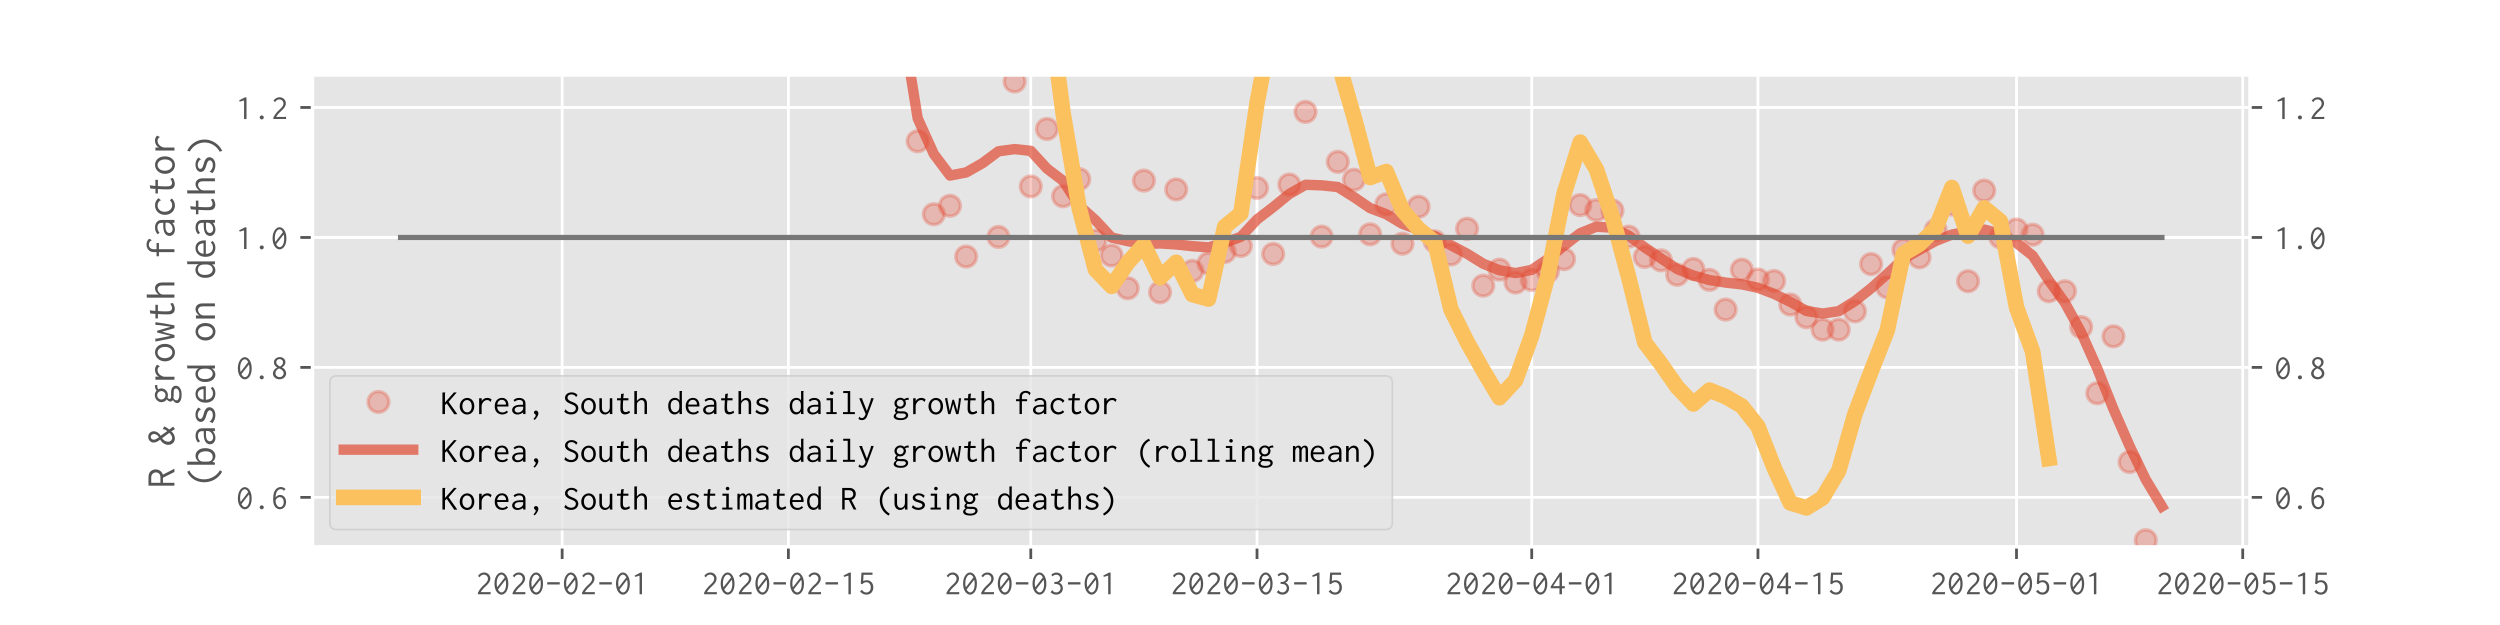 <?xml version="1.0" encoding="utf-8" standalone="no"?>
<!DOCTYPE svg PUBLIC "-//W3C//DTD SVG 1.1//EN"
  "http://www.w3.org/Graphics/SVG/1.1/DTD/svg11.dtd">
<!-- Created with matplotlib (https://matplotlib.org/) -->
<svg height="180pt" version="1.1" viewBox="0 0 720 180" width="720pt" xmlns="http://www.w3.org/2000/svg" xmlns:xlink="http://www.w3.org/1999/xlink">
 <defs>
  <style type="text/css">
*{stroke-linecap:butt;stroke-linejoin:round;}
  </style>
 </defs>
 <g id="figure_1">
  <g id="patch_1">
   <path d="M 0 180 
L 720 180 
L 720 0 
L 0 0 
z
" style="fill:#ffffff;"/>
  </g>
  <g id="axes_1">
   <g id="patch_2">
    <path d="M 90 157.5 
L 648 157.5 
L 648 21.6 
L 90 21.6 
z
" style="fill:#e5e5e5;"/>
   </g>
   <g id="matplotlib.axis_1">
    <g id="xtick_1">
     <g id="line2d_1">
      <path clip-path="url(#p3db47c1779)" d="M 161.902 157.5 
L 161.902 21.6 
" style="fill:none;stroke:#ffffff;stroke-linecap:square;stroke-width:0.8;"/>
     </g>
     <g id="line2d_2">
      <defs>
       <path d="M 0 0 
L 0 3.5 
" id="mc50d0b3479" style="stroke:#555555;stroke-width:0.8;"/>
      </defs>
      <g>
       <use style="fill:#555555;stroke:#555555;stroke-width:0.8;" x="161.902" xlink:href="#mc50d0b3479" y="157.5"/>
      </g>
     </g>
     <g id="text_1">
      <!-- 2020-02-01 -->
      <defs>
       <path d="M 7.703 52.594 
L 12.797 48.5 
C 13.406 49.406 13.094 50 13.703 50.797 
C 15.203 53.094 18.906 56.5 24.297 56.5 
C 31 56.5 36.297 51.406 36.297 44.703 
C 36.297 37.094 29.906 31.594 25.406 27.5 
C 18.297 21.094 12.5 14.703 7.297 4.406 
L 7.297 0 
L 43.906 0 
L 43.906 6.906 
C 43.203 7.203 42.703 6.703 42.5 6.5 
C 42.094 6.094 41.906 6.094 41.5 6.094 
L 15.297 6.094 
C 20.5 15.094 27.797 21.297 32.297 25.5 
C 36.797 29.797 43.203 36.203 43.203 45.203 
C 43.203 54.906 35.297 62.703 25.203 62.703 
C 18.094 62.703 11.406 58.906 7.703 52.594 
z
" id="Inconsolata-50"/>
       <path d="M 25.094 62.703 
C 15.203 62.703 5 50.5 5 30.594 
C 5 10.406 15.297 -1.203 25.203 -1.203 
C 34.203 -1.203 44.906 8.594 44.906 30.094 
C 44.906 51.297 34.703 62.703 25.094 62.703 
z
M 34.797 48.406 
L 12.906 20 
C 12 23.5 11.5 27.406 11.5 31.797 
C 11.5 47.797 18.797 56.594 25 56.594 
C 28.406 56.594 32.094 53.906 34.797 48.406 
z
M 37.094 41.797 
C 38 38.297 38.406 34.094 38.406 29.203 
C 38.406 11.797 30.906 5.203 25.406 5.203 
C 21.703 5.203 17.906 8.203 15.203 13.703 
z
" id="Inconsolata-48"/>
       <path d="M 7 34.703 
L 7 28.094 
L 43 28.094 
L 43 34.703 
z
" id="Inconsolata-45"/>
       <path d="M 29.906 62.297 
L 25.094 62.297 
L 8.797 53.797 
L 10.406 49.906 
L 22.906 53.594 
L 22.906 -0.094 
L 29.906 -0.094 
z
" id="Inconsolata-49"/>
      </defs>
      <g style="fill:#555555;" transform="translate(136.902 171.141)scale(0.1 -0.1)">
       <use xlink:href="#Inconsolata-50"/>
       <use x="50" xlink:href="#Inconsolata-48"/>
       <use x="100" xlink:href="#Inconsolata-50"/>
       <use x="150" xlink:href="#Inconsolata-48"/>
       <use x="200" xlink:href="#Inconsolata-45"/>
       <use x="250" xlink:href="#Inconsolata-48"/>
       <use x="300" xlink:href="#Inconsolata-50"/>
       <use x="350" xlink:href="#Inconsolata-45"/>
       <use x="400" xlink:href="#Inconsolata-48"/>
       <use x="450" xlink:href="#Inconsolata-49"/>
      </g>
     </g>
    </g>
    <g id="xtick_2">
     <g id="line2d_3">
      <path clip-path="url(#p3db47c1779)" d="M 227.057 157.5 
L 227.057 21.6 
" style="fill:none;stroke:#ffffff;stroke-linecap:square;stroke-width:0.8;"/>
     </g>
     <g id="line2d_4">
      <g>
       <use style="fill:#555555;stroke:#555555;stroke-width:0.8;" x="227.057" xlink:href="#mc50d0b3479" y="157.5"/>
      </g>
     </g>
     <g id="text_2">
      <!-- 2020-02-15 -->
      <defs>
       <path d="M 10.594 62.297 
L 8.406 30.594 
L 12.906 28.797 
C 15.906 32.594 20.297 34.703 24.594 34.703 
C 31.094 34.703 37.297 29.703 37.297 19.797 
C 37.297 10.203 31.406 5 24.703 5 
C 18 5 13.594 10.094 13.297 10.703 
C 12.906 11.5 13.406 12.5 12.5 13.094 
L 6.297 8.406 
C 10.5 2.297 17.406 -1.203 24.797 -1.203 
C 35.594 -1.203 44.5 6.094 44.5 19.594 
C 44.5 33 36.094 40.406 25.594 40.406 
C 22.203 40.406 18.703 39.594 15.5 38 
L 16.406 56 
L 42.203 56 
L 42.203 62.297 
z
" id="Inconsolata-53"/>
      </defs>
      <g style="fill:#555555;" transform="translate(202.057 171.141)scale(0.1 -0.1)">
       <use xlink:href="#Inconsolata-50"/>
       <use x="50" xlink:href="#Inconsolata-48"/>
       <use x="100" xlink:href="#Inconsolata-50"/>
       <use x="150" xlink:href="#Inconsolata-48"/>
       <use x="200" xlink:href="#Inconsolata-45"/>
       <use x="250" xlink:href="#Inconsolata-48"/>
       <use x="300" xlink:href="#Inconsolata-50"/>
       <use x="350" xlink:href="#Inconsolata-45"/>
       <use x="400" xlink:href="#Inconsolata-49"/>
       <use x="450" xlink:href="#Inconsolata-53"/>
      </g>
     </g>
    </g>
    <g id="xtick_3">
     <g id="line2d_5">
      <path clip-path="url(#p3db47c1779)" d="M 296.865 157.5 
L 296.865 21.6 
" style="fill:none;stroke:#ffffff;stroke-linecap:square;stroke-width:0.8;"/>
     </g>
     <g id="line2d_6">
      <g>
       <use style="fill:#555555;stroke:#555555;stroke-width:0.8;" x="296.865" xlink:href="#mc50d0b3479" y="157.5"/>
      </g>
     </g>
     <g id="text_3">
      <!-- 2020-03-01 -->
      <defs>
       <path d="M 41 46.703 
C 41 55.203 33.797 62.5 23.906 62.5 
C 18.297 62.5 12.797 60.094 8.906 55.797 
L 12.797 51.5 
C 15.703 54.594 19.703 56.297 23.594 56.297 
C 30 56.297 34.406 51.797 34.406 46.5 
C 34.406 42.797 32.094 38.594 27.703 36.703 
C 26.594 36.297 23.797 35.203 17.906 35.203 
L 17.906 29.594 
C 18.906 29.703 20 29.797 21.094 29.797 
C 29.5 29.797 35.703 25.406 35.703 17.906 
C 35.703 11.094 30.5 5.203 23.203 5.203 
C 17.406 5.203 13.906 9 13.406 9.5 
C 12.594 10.406 13 11.406 12.094 12.297 
L 6.906 6 
C 11 1.297 17 -1.094 23.203 -1.094 
C 35.203 -1.094 42.406 7.406 42.406 17.094 
C 42.406 24.5 38.203 30.797 31.703 33.203 
C 37.297 35.297 41 40.594 41 46.703 
z
" id="Inconsolata-51"/>
      </defs>
      <g style="fill:#555555;" transform="translate(271.865 171.141)scale(0.1 -0.1)">
       <use xlink:href="#Inconsolata-50"/>
       <use x="50" xlink:href="#Inconsolata-48"/>
       <use x="100" xlink:href="#Inconsolata-50"/>
       <use x="150" xlink:href="#Inconsolata-48"/>
       <use x="200" xlink:href="#Inconsolata-45"/>
       <use x="250" xlink:href="#Inconsolata-48"/>
       <use x="300" xlink:href="#Inconsolata-51"/>
       <use x="350" xlink:href="#Inconsolata-45"/>
       <use x="400" xlink:href="#Inconsolata-48"/>
       <use x="450" xlink:href="#Inconsolata-49"/>
      </g>
     </g>
    </g>
    <g id="xtick_4">
     <g id="line2d_7">
      <path clip-path="url(#p3db47c1779)" d="M 362.019 157.5 
L 362.019 21.6 
" style="fill:none;stroke:#ffffff;stroke-linecap:square;stroke-width:0.8;"/>
     </g>
     <g id="line2d_8">
      <g>
       <use style="fill:#555555;stroke:#555555;stroke-width:0.8;" x="362.019" xlink:href="#mc50d0b3479" y="157.5"/>
      </g>
     </g>
     <g id="text_4">
      <!-- 2020-03-15 -->
      <g style="fill:#555555;" transform="translate(337.019 171.141)scale(0.1 -0.1)">
       <use xlink:href="#Inconsolata-50"/>
       <use x="50" xlink:href="#Inconsolata-48"/>
       <use x="100" xlink:href="#Inconsolata-50"/>
       <use x="150" xlink:href="#Inconsolata-48"/>
       <use x="200" xlink:href="#Inconsolata-45"/>
       <use x="250" xlink:href="#Inconsolata-48"/>
       <use x="300" xlink:href="#Inconsolata-51"/>
       <use x="350" xlink:href="#Inconsolata-45"/>
       <use x="400" xlink:href="#Inconsolata-49"/>
       <use x="450" xlink:href="#Inconsolata-53"/>
      </g>
     </g>
    </g>
    <g id="xtick_5">
     <g id="line2d_9">
      <path clip-path="url(#p3db47c1779)" d="M 441.135 157.5 
L 441.135 21.6 
" style="fill:none;stroke:#ffffff;stroke-linecap:square;stroke-width:0.8;"/>
     </g>
     <g id="line2d_10">
      <g>
       <use style="fill:#555555;stroke:#555555;stroke-width:0.8;" x="441.135" xlink:href="#mc50d0b3479" y="157.5"/>
      </g>
     </g>
     <g id="text_5">
      <!-- 2020-04-01 -->
      <defs>
       <path d="M 31.297 62.297 
L 4.797 22.406 
L 4.797 17.203 
L 29.906 17.203 
L 29.906 0 
L 37.094 0 
L 37.094 17.094 
L 45.203 17.094 
L 45.203 23.297 
L 37.094 23.297 
L 37.094 62.297 
z
M 30 51.203 
L 30 23.297 
L 11.703 23.297 
z
" id="Inconsolata-52"/>
      </defs>
      <g style="fill:#555555;" transform="translate(416.135 171.141)scale(0.1 -0.1)">
       <use xlink:href="#Inconsolata-50"/>
       <use x="50" xlink:href="#Inconsolata-48"/>
       <use x="100" xlink:href="#Inconsolata-50"/>
       <use x="150" xlink:href="#Inconsolata-48"/>
       <use x="200" xlink:href="#Inconsolata-45"/>
       <use x="250" xlink:href="#Inconsolata-48"/>
       <use x="300" xlink:href="#Inconsolata-52"/>
       <use x="350" xlink:href="#Inconsolata-45"/>
       <use x="400" xlink:href="#Inconsolata-48"/>
       <use x="450" xlink:href="#Inconsolata-49"/>
      </g>
     </g>
    </g>
    <g id="xtick_6">
     <g id="line2d_11">
      <path clip-path="url(#p3db47c1779)" d="M 506.289 157.5 
L 506.289 21.6 
" style="fill:none;stroke:#ffffff;stroke-linecap:square;stroke-width:0.8;"/>
     </g>
     <g id="line2d_12">
      <g>
       <use style="fill:#555555;stroke:#555555;stroke-width:0.8;" x="506.289" xlink:href="#mc50d0b3479" y="157.5"/>
      </g>
     </g>
     <g id="text_6">
      <!-- 2020-04-15 -->
      <g style="fill:#555555;" transform="translate(481.289 171.141)scale(0.1 -0.1)">
       <use xlink:href="#Inconsolata-50"/>
       <use x="50" xlink:href="#Inconsolata-48"/>
       <use x="100" xlink:href="#Inconsolata-50"/>
       <use x="150" xlink:href="#Inconsolata-48"/>
       <use x="200" xlink:href="#Inconsolata-45"/>
       <use x="250" xlink:href="#Inconsolata-48"/>
       <use x="300" xlink:href="#Inconsolata-52"/>
       <use x="350" xlink:href="#Inconsolata-45"/>
       <use x="400" xlink:href="#Inconsolata-49"/>
       <use x="450" xlink:href="#Inconsolata-53"/>
      </g>
     </g>
    </g>
    <g id="xtick_7">
     <g id="line2d_13">
      <path clip-path="url(#p3db47c1779)" d="M 580.751 157.5 
L 580.751 21.6 
" style="fill:none;stroke:#ffffff;stroke-linecap:square;stroke-width:0.8;"/>
     </g>
     <g id="line2d_14">
      <g>
       <use style="fill:#555555;stroke:#555555;stroke-width:0.8;" x="580.751" xlink:href="#mc50d0b3479" y="157.5"/>
      </g>
     </g>
     <g id="text_7">
      <!-- 2020-05-01 -->
      <g style="fill:#555555;" transform="translate(555.751 171.141)scale(0.1 -0.1)">
       <use xlink:href="#Inconsolata-50"/>
       <use x="50" xlink:href="#Inconsolata-48"/>
       <use x="100" xlink:href="#Inconsolata-50"/>
       <use x="150" xlink:href="#Inconsolata-48"/>
       <use x="200" xlink:href="#Inconsolata-45"/>
       <use x="250" xlink:href="#Inconsolata-48"/>
       <use x="300" xlink:href="#Inconsolata-53"/>
       <use x="350" xlink:href="#Inconsolata-45"/>
       <use x="400" xlink:href="#Inconsolata-48"/>
       <use x="450" xlink:href="#Inconsolata-49"/>
      </g>
     </g>
    </g>
    <g id="xtick_8">
     <g id="line2d_15">
      <path clip-path="url(#p3db47c1779)" d="M 645.906 157.5 
L 645.906 21.6 
" style="fill:none;stroke:#ffffff;stroke-linecap:square;stroke-width:0.8;"/>
     </g>
     <g id="line2d_16">
      <g>
       <use style="fill:#555555;stroke:#555555;stroke-width:0.8;" x="645.906" xlink:href="#mc50d0b3479" y="157.5"/>
      </g>
     </g>
     <g id="text_8">
      <!-- 2020-05-15 -->
      <g style="fill:#555555;" transform="translate(620.906 171.141)scale(0.1 -0.1)">
       <use xlink:href="#Inconsolata-50"/>
       <use x="50" xlink:href="#Inconsolata-48"/>
       <use x="100" xlink:href="#Inconsolata-50"/>
       <use x="150" xlink:href="#Inconsolata-48"/>
       <use x="200" xlink:href="#Inconsolata-45"/>
       <use x="250" xlink:href="#Inconsolata-48"/>
       <use x="300" xlink:href="#Inconsolata-53"/>
       <use x="350" xlink:href="#Inconsolata-45"/>
       <use x="400" xlink:href="#Inconsolata-49"/>
       <use x="450" xlink:href="#Inconsolata-53"/>
      </g>
     </g>
    </g>
   </g>
   <g id="matplotlib.axis_2">
    <g id="ytick_1">
     <g id="line2d_17">
      <path clip-path="url(#p3db47c1779)" d="M 90 143.241 
L 648 143.241 
" style="fill:none;stroke:#ffffff;stroke-linecap:square;stroke-width:0.8;"/>
     </g>
     <g id="line2d_18">
      <defs>
       <path d="M 0 0 
L -3.5 0 
" id="mfb1af10c01" style="stroke:#555555;stroke-width:0.8;"/>
      </defs>
      <g>
       <use style="fill:#555555;stroke:#555555;stroke-width:0.8;" x="90" xlink:href="#mfb1af10c01" y="143.241"/>
      </g>
     </g>
     <g id="line2d_19">
      <defs>
       <path d="M 0 0 
L 3.5 0 
" id="me80ce078d2" style="stroke:#555555;stroke-width:0.8;"/>
      </defs>
      <g>
       <use style="fill:#555555;stroke:#555555;stroke-width:0.8;" x="648" xlink:href="#me80ce078d2" y="143.241"/>
      </g>
     </g>
     <g id="text_9">
      <!-- 0.6 -->
      <defs>
       <path d="M 29.703 4.594 
C 29.703 7.703 27.094 10.297 23.797 10.297 
C 20.5 10.297 17.906 7.703 17.906 4.594 
C 17.906 1.406 20.5 -1.203 23.797 -1.203 
C 27.094 -1.203 29.703 1.406 29.703 4.594 
z
" id="Inconsolata-46"/>
       <path d="M 28.703 63 
C 21.203 63 13.203 58.406 9.297 47.5 
C 7.203 41.594 6.703 34.297 6.703 28.297 
C 6.703 21 7.406 13.203 11.406 7.203 
C 15 1.703 20.594 -1.094 26.094 -1.094 
C 35.594 -1.094 43.906 6.906 43.906 19.797 
C 43.906 32.703 35.594 40.203 26.797 40.203 
C 21.406 40.203 16.297 37.297 13.594 32.703 
C 14 54 24.203 56.797 28.703 56.797 
C 32.797 56.797 35.594 54.594 36 54.203 
C 36.594 53.5 36.594 52.594 37.5 51.906 
L 42.297 57.297 
C 38.703 60.906 33.703 63 28.703 63 
z
M 26.094 34 
C 31.094 34 37.094 30.094 37.094 19.406 
C 37.094 9.703 31.703 5.094 26.406 5.094 
C 18.797 5.094 13.094 14 13.906 25.703 
C 16.703 30.797 21.5 34 26.094 34 
z
" id="Inconsolata-54"/>
      </defs>
      <g style="fill:#555555;" transform="translate(68 146.561)scale(0.1 -0.1)">
       <use xlink:href="#Inconsolata-48"/>
       <use x="50" xlink:href="#Inconsolata-46"/>
       <use x="100" xlink:href="#Inconsolata-54"/>
      </g>
     </g>
     <g id="text_10">
      <!-- 0.6 -->
      <g style="fill:#555555;" transform="translate(655 146.561)scale(0.1 -0.1)">
       <use xlink:href="#Inconsolata-48"/>
       <use x="50" xlink:href="#Inconsolata-46"/>
       <use x="100" xlink:href="#Inconsolata-54"/>
      </g>
     </g>
    </g>
    <g id="ytick_2">
     <g id="line2d_20">
      <path clip-path="url(#p3db47c1779)" d="M 90 105.813 
L 648 105.813 
" style="fill:none;stroke:#ffffff;stroke-linecap:square;stroke-width:0.8;"/>
     </g>
     <g id="line2d_21">
      <g>
       <use style="fill:#555555;stroke:#555555;stroke-width:0.8;" x="90" xlink:href="#mfb1af10c01" y="105.813"/>
      </g>
     </g>
     <g id="line2d_22">
      <g>
       <use style="fill:#555555;stroke:#555555;stroke-width:0.8;" x="648" xlink:href="#me80ce078d2" y="105.813"/>
      </g>
     </g>
     <g id="text_11">
      <!-- 0.8 -->
      <defs>
       <path d="M 25.797 63 
C 16.203 63 8.906 56.094 8.906 47.703 
C 8.906 41.594 12.797 36 18.406 33.094 
C 11 29.594 6 22.797 6 15.594 
C 6 6.297 14.203 -1.094 24.906 -1.094 
C 35.797 -1.094 44.094 6.5 44.094 16 
C 44.094 23.406 39.094 30 32.094 33.297 
C 38.094 36.406 42 42.297 42 48.297 
C 42 56.5 34.906 63 25.797 63 
z
M 23.703 30.203 
C 31.703 27.703 37 22.203 37 16.094 
C 37 10.094 31.906 5.203 25.203 5.203 
C 18.406 5.203 13.203 10.297 13.203 16.5 
C 13.203 22.406 17.797 27.797 23.703 30.203 
z
M 25.203 57.203 
C 30.797 57.203 35.203 53 35.203 47.797 
C 35.203 43 31.5 38.406 26.594 35.797 
C 26.594 35.797 15.594 40 15.594 48.297 
C 15.594 53.203 19.797 57.203 25.203 57.203 
z
" id="Inconsolata-56"/>
      </defs>
      <g style="fill:#555555;" transform="translate(68 109.133)scale(0.1 -0.1)">
       <use xlink:href="#Inconsolata-48"/>
       <use x="50" xlink:href="#Inconsolata-46"/>
       <use x="100" xlink:href="#Inconsolata-56"/>
      </g>
     </g>
     <g id="text_12">
      <!-- 0.8 -->
      <g style="fill:#555555;" transform="translate(655 109.133)scale(0.1 -0.1)">
       <use xlink:href="#Inconsolata-48"/>
       <use x="50" xlink:href="#Inconsolata-46"/>
       <use x="100" xlink:href="#Inconsolata-56"/>
      </g>
     </g>
    </g>
    <g id="ytick_3">
     <g id="line2d_23">
      <path clip-path="url(#p3db47c1779)" d="M 90 68.385 
L 648 68.385 
" style="fill:none;stroke:#ffffff;stroke-linecap:square;stroke-width:0.8;"/>
     </g>
     <g id="line2d_24">
      <g>
       <use style="fill:#555555;stroke:#555555;stroke-width:0.8;" x="90" xlink:href="#mfb1af10c01" y="68.385"/>
      </g>
     </g>
     <g id="line2d_25">
      <g>
       <use style="fill:#555555;stroke:#555555;stroke-width:0.8;" x="648" xlink:href="#me80ce078d2" y="68.385"/>
      </g>
     </g>
     <g id="text_13">
      <!-- 1.0 -->
      <g style="fill:#555555;" transform="translate(68 71.705)scale(0.1 -0.1)">
       <use xlink:href="#Inconsolata-49"/>
       <use x="50" xlink:href="#Inconsolata-46"/>
       <use x="100" xlink:href="#Inconsolata-48"/>
      </g>
     </g>
     <g id="text_14">
      <!-- 1.0 -->
      <g style="fill:#555555;" transform="translate(655 71.705)scale(0.1 -0.1)">
       <use xlink:href="#Inconsolata-49"/>
       <use x="50" xlink:href="#Inconsolata-46"/>
       <use x="100" xlink:href="#Inconsolata-48"/>
      </g>
     </g>
    </g>
    <g id="ytick_4">
     <g id="line2d_26">
      <path clip-path="url(#p3db47c1779)" d="M 90 30.957 
L 648 30.957 
" style="fill:none;stroke:#ffffff;stroke-linecap:square;stroke-width:0.8;"/>
     </g>
     <g id="line2d_27">
      <g>
       <use style="fill:#555555;stroke:#555555;stroke-width:0.8;" x="90" xlink:href="#mfb1af10c01" y="30.957"/>
      </g>
     </g>
     <g id="line2d_28">
      <g>
       <use style="fill:#555555;stroke:#555555;stroke-width:0.8;" x="648" xlink:href="#me80ce078d2" y="30.957"/>
      </g>
     </g>
     <g id="text_15">
      <!-- 1.2 -->
      <g style="fill:#555555;" transform="translate(68 34.277)scale(0.1 -0.1)">
       <use xlink:href="#Inconsolata-49"/>
       <use x="50" xlink:href="#Inconsolata-46"/>
       <use x="100" xlink:href="#Inconsolata-50"/>
      </g>
     </g>
     <g id="text_16">
      <!-- 1.2 -->
      <g style="fill:#555555;" transform="translate(655 34.277)scale(0.1 -0.1)">
       <use xlink:href="#Inconsolata-49"/>
       <use x="50" xlink:href="#Inconsolata-46"/>
       <use x="100" xlink:href="#Inconsolata-50"/>
      </g>
     </g>
    </g>
    <g id="text_17">
     <!-- R &amp; growth factor -->
     <defs>
      <path d="M 5.594 62.297 
L 5.594 0 
L 12.594 0 
L 12.594 27.5 
L 24.703 27.5 
L 38.5 0 
L 46.406 0 
L 32 27.703 
C 39.5 29.797 44.703 36.906 44.703 45.203 
C 44.703 51.406 41.594 57.297 35.797 60.203 
C 31.906 62.203 28 62.297 23.906 62.297 
z
M 12.594 55.703 
L 23.906 55.703 
C 26.5 55.703 29 55.594 31.594 54.406 
C 35.5 52.406 37.5 48.406 37.5 44.406 
C 37.5 40.406 35.594 36.703 32 34.906 
C 29.594 33.703 27.203 33.594 24.703 33.594 
L 12.594 33.594 
z
" id="Inconsolata-82"/>
      <path id="Inconsolata-32"/>
      <path d="M 22.797 62.906 
C 15.203 62.906 9.094 57.203 9.094 49.797 
C 9.094 44.297 12.5 38.703 16.203 34.203 
C 8.5 30 3.594 22.297 3.594 14.594 
C 3.594 5.703 10.203 -1.094 19.203 -1.094 
C 25.906 -1.094 32.094 2.594 36 7.5 
L 41.5 -1.297 
L 47.406 3.094 
L 40.406 12.203 
C 43.203 15.906 45.797 19.797 48 23.906 
L 41.5 28.297 
C 41.297 28.094 41.094 27.797 41.094 27.297 
C 41.094 26.906 41.297 26.5 41.297 26.094 
C 41.297 25.797 41.203 25.594 41.094 25.297 
C 40.406 23 39 20.094 36.594 17.297 
L 25.406 32.906 
C 31.906 36.5 36.203 43 36.203 49.594 
C 36.203 57.297 30.297 62.906 22.797 62.906 
z
M 16 49.594 
C 16 54 19.203 56.906 22.703 56.906 
C 26.406 56.906 29.703 53.797 29.703 49.094 
C 29.703 44.5 26.703 39.797 22 37.203 
C 17.094 43.406 16 47 16 49.594 
z
M 19.594 29.594 
L 32.406 12.297 
C 32.406 12.297 26.906 5.406 20.203 5.406 
C 15.094 5.406 11.094 9.5 11.094 15.297 
C 11.094 20.406 14.297 26.094 19.594 29.594 
z
" id="Inconsolata-38"/>
      <path d="M 12.5 31.406 
C 12.5 36.906 17.094 41.406 22.594 41.406 
C 28.203 41.406 32.703 36.906 32.703 31.406 
C 32.703 25.906 28.203 21.406 22.594 21.406 
C 17 21.406 12.5 25.906 12.5 31.406 
z
M 23 47.094 
C 13.906 47.094 6 39.906 6 31 
C 6 26 8.5 21.297 12.703 18.594 
C 9.406 15.797 7.5 12.703 7.5 9.797 
C 7.5 7.906 8.297 5.203 11.203 3.703 
C 6.297 0.594 3.797 -2.797 3.797 -6.406 
C 3.797 -11.406 8.406 -17.297 24.406 -17.297 
C 39.906 -17.297 45.5 -9.406 45.5 -3.297 
C 45.5 0.703 43.203 4.703 38.406 6.594 
C 33.594 8.594 28.094 7.906 22.906 7.906 
C 19.5 7.906 17.297 8.203 16.406 8.5 
C 14.594 9 13.594 10.094 13.594 11.5 
C 13.594 13.906 16.406 16.203 16.906 16.594 
C 18.703 15.906 20.703 15.594 22.703 15.594 
C 31.703 15.594 39.094 22.797 39.094 31.203 
C 39.094 34 38.297 36.703 36.797 39 
C 39.203 40.406 42 41.203 44.797 41.203 
C 45.703 41.203 46.5 41.094 47.406 40.906 
L 46.594 46.797 
C 42 47.203 37.406 45.703 33.906 42.797 
C 31 45.594 27.203 47.094 23 47.094 
z
M 16.094 2.406 
C 17.797 2.203 20.203 2 23.703 1.797 
C 27.094 1.703 30.797 2 33.406 1.594 
C 37.594 0.906 38.906 -1.703 38.906 -3.703 
C 38.906 -5.703 37.703 -8.094 34.594 -9.797 
C 31.203 -11.594 27.406 -11.797 24.297 -11.797 
C 22.203 -11.797 18.297 -11.703 14.906 -10.297 
C 11.203 -8.797 10.406 -6.297 10.406 -4.703 
C 10.406 -1.406 13.5 1 16.094 2.406 
z
" id="Inconsolata-103"/>
      <path d="M 9.906 45.594 
L 9.906 -0.094 
L 17.094 -0.094 
L 17.094 22.094 
C 17.094 24.906 17.203 27.906 20.297 32.797 
C 24.5 39.406 29.906 40.5 33.203 40.5 
C 37 40.5 39.406 38.703 40.703 37.094 
C 41.297 36.297 41.594 35.5 42.406 34.797 
L 45.797 41.703 
C 42.906 44.703 38.703 46.703 33.594 46.703 
C 26.906 46.703 20.094 43.297 17.094 36.797 
L 17.406 45.594 
z
" id="Inconsolata-114"/>
      <path d="M 46 22.594 
C 46 38.406 36 46.594 25.594 46.594 
C 14 46.594 4 36.594 4 22.406 
C 4 8.5 13.906 -1.297 25.406 -1.297 
C 36.203 -1.297 46 7.406 46 22.594 
z
M 25.094 40.5 
C 31.703 40.5 38.703 34.797 38.703 22.297 
C 38.703 10.797 32.094 5 25.5 5 
C 18.203 5 11.594 11.797 11.594 23.094 
C 11.594 34.297 18.094 40.5 25.094 40.5 
z
" id="Inconsolata-111"/>
      <path d="M 1.5 45.703 
L 10.703 -0.094 
L 17.203 -0.094 
L 25.203 29.5 
L 33.703 -0.094 
L 40.406 -0.094 
C 43.5 15 46.094 30.297 48 45.594 
L 41.406 45.594 
C 41.594 40.094 41.094 35 37.094 9 
L 27.5 41.406 
L 23.094 41.406 
L 15.203 8.906 
L 8.594 41.906 
C 8.406 42.594 8.406 42.906 8.703 43.703 
C 8.797 44.203 9.094 44.906 8.797 45.703 
z
" id="Inconsolata-119"/>
      <path d="M 18.797 57.906 
L 17.906 45.594 
L 7 45.594 
L 6.906 39.703 
L 17.594 39.703 
C 17 31.906 16.703 24.094 16.703 16.406 
C 16.703 12.297 16.703 7.703 19.406 3.906 
C 21.594 0.906 25.094 -0.906 29.797 -0.906 
C 35.203 -0.906 40.5 1.406 44.406 4.203 
L 42.203 9.906 
C 38.297 7 34.703 5.703 31.906 5.703 
C 28.5 5.703 25 7.594 24.203 13.094 
C 24.203 13.5 23.906 15.203 23.906 21.906 
C 23.906 27.797 24.203 33.797 24.797 39.703 
L 39.797 39.703 
L 39.797 45.703 
L 24.906 45.703 
C 24.906 45.703 25.594 53.906 26.094 56.5 
C 26.203 57.5 27 58.094 26.594 59.203 
z
" id="Inconsolata-116"/>
      <path d="M 6.906 0 
L 14.297 0 
L 14.297 26.297 
C 14.297 29.297 14.594 31.594 16.5 34.094 
C 18.297 36.406 22.703 40.5 27.5 40.5 
C 29.797 40.5 32.094 39.5 33.703 37.594 
C 36.203 34.594 36.203 30.703 36.203 27.5 
L 36.203 0 
L 43.297 0 
L 43.297 27.703 
C 43.297 31.203 43.203 35 41.594 38.703 
C 39.297 43.797 34.703 46.703 29.5 46.703 
C 23.297 46.703 17.594 42.703 14.297 37.594 
L 14.297 64.094 
C 14.297 64.406 14.297 64.703 14.594 65 
C 14.906 65.297 15.297 65.594 15.297 66.094 
C 15.297 66.203 15.297 66.297 15.203 66.406 
L 6.906 66.406 
z
" id="Inconsolata-104"/>
      <path d="M 34.297 67 
C 27.906 67 21.906 64.297 18.703 59.094 
C 16.297 55.297 16.203 51.5 16.203 47.406 
L 16.203 42.906 
L 6.203 42.906 
L 6.203 37.203 
L 16.203 37.203 
L 16.203 0 
L 23.094 0 
L 23.094 37.203 
L 38 37.203 
L 38 42.906 
L 23.094 42.906 
L 23.094 46.5 
C 23.094 49.797 23 53.297 24.703 56.297 
C 26.594 59.703 30.203 61.406 33.906 61.406 
C 38.297 61.406 42 59.094 43.906 56.203 
C 44.203 55.703 44.203 55.406 44.203 55 
C 44.203 54.297 44.703 54.094 45 54.094 
L 48.297 60.797 
C 45 64.703 40 67 34.297 67 
z
" id="Inconsolata-102"/>
      <path d="M 9 40.297 
L 12.5 35.703 
C 16.297 39.594 21.406 40.797 25.703 40.797 
C 31.094 40.797 33.797 38.5 35.094 36.406 
C 36.594 33.906 36.5 30.906 36.5 28.5 
L 36.5 26.906 
L 35.094 26.906 
C 28.297 26.906 21.094 26.906 15.297 24.797 
C 8.094 22.203 4.906 16.797 4.906 11.797 
C 4.906 5.094 10.703 -1.203 20.203 -1.203 
C 25.797 -1.203 31.594 0.906 36.594 5 
L 36.594 0 
L 43.406 0 
L 43.406 28.297 
C 43.406 32 43.297 35.5 41.203 39.094 
C 38.203 44 32.406 46.594 25.297 46.594 
C 19.203 46.594 13.297 44.703 9 40.297 
z
M 36.797 21.406 
L 36.797 18.297 
C 36.797 16 36.797 13 33.703 9.703 
C 32 8 27.703 4.297 21.703 4.297 
C 15.594 4.297 12.094 8.203 12.094 12.203 
C 12.094 15.594 14.406 19.297 20.094 20.703 
C 24.297 21.703 30.406 21.406 35.203 21.406 
z
" id="Inconsolata-97"/>
      <path d="M 45.594 38.094 
C 42 43.406 35.906 46.594 28.5 46.594 
C 15.094 46.594 5.594 36.5 5.594 22.797 
C 5.594 9 15.094 -1.203 28.094 -1.203 
C 34.406 -1.203 40.594 1.406 44.906 6.094 
L 40.797 10.906 
C 37.703 7.406 33.203 5.406 28.703 5.406 
C 19.797 5.406 13 12.797 13 23.5 
C 13 33.906 19.703 40.406 28.094 40.406 
C 35.906 40.406 39.594 35 39.906 34.406 
C 40.297 33.703 39.703 32.703 40.5 32.094 
z
" id="Inconsolata-99"/>
     </defs>
     <g style="fill:#555555;" transform="translate(50.235 140.55)rotate(-90)scale(0.12 -0.12)">
      <use xlink:href="#Inconsolata-82"/>
      <use x="50" xlink:href="#Inconsolata-32"/>
      <use x="100" xlink:href="#Inconsolata-38"/>
      <use x="150" xlink:href="#Inconsolata-32"/>
      <use x="200" xlink:href="#Inconsolata-103"/>
      <use x="250" xlink:href="#Inconsolata-114"/>
      <use x="300" xlink:href="#Inconsolata-111"/>
      <use x="350" xlink:href="#Inconsolata-119"/>
      <use x="400" xlink:href="#Inconsolata-116"/>
      <use x="450" xlink:href="#Inconsolata-104"/>
      <use x="500" xlink:href="#Inconsolata-32"/>
      <use x="550" xlink:href="#Inconsolata-102"/>
      <use x="600" xlink:href="#Inconsolata-97"/>
      <use x="650" xlink:href="#Inconsolata-99"/>
      <use x="700" xlink:href="#Inconsolata-116"/>
      <use x="750" xlink:href="#Inconsolata-111"/>
      <use x="800" xlink:href="#Inconsolata-114"/>
     </g>
     <!-- (based on deaths) -->
     <defs>
      <path d="M 39.094 66.594 
C 23.703 59.797 13.797 44.094 13.797 25.797 
C 13.797 7.594 23.406 -9 39.203 -17.297 
L 42.5 -12 
C 28.797 -4.094 20.797 10.594 20.797 26.094 
C 20.797 40.406 27.703 53.203 39.406 60 
C 39.594 60.203 39.906 60.406 40.297 60.406 
C 40.594 60.406 40.906 60.203 41.297 60.203 
C 41.5 60.203 41.797 60.297 42.203 60.406 
z
" id="Inconsolata-40"/>
      <path d="M 5.906 66.5 
L 5.906 0 
L 10.594 0 
L 13.094 6 
C 16.094 1.5 21.094 -1.203 26.594 -1.203 
C 36 -1.203 45.703 6.797 45.703 23.406 
C 45.703 39.297 36.297 46.703 27.297 46.703 
C 21.5 46.703 16.094 43.594 13.203 38.594 
L 13.203 64.203 
C 13.203 64.797 13.297 65 13.797 65.406 
C 14 65.5 14.5 65.906 14.406 66.5 
z
M 24.797 40.5 
C 29.094 40.5 38.203 38 38.203 21.797 
C 38.203 7.906 29.203 5.297 24.703 5.297 
C 21.594 5.297 14.703 6.5 13.5 15.297 
C 13.203 17.594 13.203 20.297 13.203 24.297 
C 13.203 28.406 13.406 31.406 14.406 33.906 
C 16.094 38 20.297 40.5 24.797 40.5 
z
" id="Inconsolata-98"/>
      <path d="M 43.203 39.594 
C 39 44.203 32.906 46.703 26.094 46.703 
C 15.5 46.703 8.594 40.797 8.594 34 
C 8.594 26 17.203 23.094 19.703 22.203 
C 23.594 20.797 28.594 19.594 32 18 
C 35.797 16.203 36.5 13.797 36.5 12.203 
C 36.5 7.906 31.297 5 24.797 5 
C 17 5 12 9.703 10.5 11.297 
C 10.203 11.703 10.203 12 10.203 12.406 
C 10.203 12.5 10.297 13.094 9.797 13.297 
L 5.594 6.203 
C 11 1.203 18 -1.094 24.906 -1.094 
C 37.406 -1.094 43.906 6.297 43.906 13.203 
C 43.906 16.297 42.594 20.5 37.203 23.5 
C 32.094 26.406 24.703 27.406 20.406 29.5 
C 16.703 31.297 15.906 33.5 15.906 35.094 
C 15.906 38.703 20.406 41.297 25.5 41.297 
C 32.094 41.297 36.5 37.297 38.203 35 
C 38.5 34.703 38.406 34.406 38.406 34.094 
C 38.406 33.5 38.797 33.297 39 33.297 
z
" id="Inconsolata-115"/>
      <path d="M 25.797 46.703 
C 14.906 46.703 4.797 38.906 4.797 22.297 
C 4.797 7 14.297 -1.094 26.703 -1.094 
C 33.297 -1.094 39.203 1.297 43.094 6 
L 39.094 9.906 
C 36.203 6.5 31.797 4.703 27.297 4.703 
C 21.203 4.703 12.297 8.094 11.797 21.797 
L 44.203 21.797 
C 44.5 24.906 44.406 27.906 43.906 30.5 
C 41.797 42.797 33.297 46.703 25.797 46.703 
z
M 12 27.297 
C 13.5 38.094 20.406 41.203 25.297 41.203 
C 32.703 41.203 38 34.703 37.094 27.297 
z
" id="Inconsolata-101"/>
      <path d="M 37.094 39 
C 34.906 43.703 30 46.797 23.703 46.797 
C 15 46.797 4.406 40.594 4.406 23.203 
C 4.406 6.297 13.797 -1.094 22.594 -1.094 
C 28.406 -1.094 33.797 2.203 36.703 7.297 
L 36.703 3.297 
C 36.703 2.203 36.797 1.094 37.094 0 
L 44.297 0 
C 43.906 1.297 43.906 2.797 43.906 4.203 
L 43.797 63.594 
C 43.797 64.203 43.797 64.406 44.203 65 
C 44.406 65.297 44.797 65.797 44.703 66.5 
L 37.094 66.5 
z
M 24 40.906 
C 28 40.906 33.906 38.797 35.703 32 
C 36.297 29.906 36.5 27.406 36.5 22.297 
C 36.5 18.797 36.297 16.297 35.5 13.906 
C 33.797 8.5 29 5.297 24.297 5.297 
C 19.094 5.297 11.406 9.297 11.406 24.297 
C 11.406 37.406 18.703 40.906 24 40.906 
z
" id="Inconsolata-100"/>
      <path d="M 6.797 0 
L 14.094 0 
L 14.094 26.297 
C 14.094 29.297 14.5 31.594 16.406 34.094 
C 18.094 36.406 22.5 40.5 27.297 40.5 
C 29.594 40.5 31.906 39.5 33.5 37.594 
C 36 34.594 36 30.703 36 27.5 
L 36 0 
L 43.094 0 
L 43.094 27.703 
C 43.094 31.203 43.094 35 41.5 38.703 
C 39.203 43.797 34.5 46.703 29.297 46.703 
C 23.094 46.703 17.5 42.703 14.094 37.594 
L 14.094 45.594 
L 6.797 45.594 
z
" id="Inconsolata-110"/>
      <path d="M 7.703 60.297 
C 20.906 53.203 29.297 39.594 29.297 24.703 
C 29.297 9.703 20.703 -4.297 7.203 -11.406 
L 9.094 -17.5 
C 25.703 -9.594 36.406 7 36.406 25 
C 36.406 42.797 25.906 59 9.594 66.5 
z
" id="Inconsolata-41"/>
     </defs>
     <g style="fill:#555555;" transform="translate(61.9 140.55)rotate(-90)scale(0.12 -0.12)">
      <use xlink:href="#Inconsolata-40"/>
      <use x="50" xlink:href="#Inconsolata-98"/>
      <use x="100" xlink:href="#Inconsolata-97"/>
      <use x="150" xlink:href="#Inconsolata-115"/>
      <use x="200" xlink:href="#Inconsolata-101"/>
      <use x="250" xlink:href="#Inconsolata-100"/>
      <use x="300" xlink:href="#Inconsolata-32"/>
      <use x="350" xlink:href="#Inconsolata-111"/>
      <use x="400" xlink:href="#Inconsolata-110"/>
      <use x="450" xlink:href="#Inconsolata-32"/>
      <use x="500" xlink:href="#Inconsolata-100"/>
      <use x="550" xlink:href="#Inconsolata-101"/>
      <use x="600" xlink:href="#Inconsolata-97"/>
      <use x="650" xlink:href="#Inconsolata-116"/>
      <use x="700" xlink:href="#Inconsolata-104"/>
      <use x="750" xlink:href="#Inconsolata-115"/>
      <use x="800" xlink:href="#Inconsolata-41"/>
     </g>
    </g>
   </g>
   <g id="line2d_29">
    <defs>
     <path d="M 0 3 
C 0.796 3 1.559 2.684 2.121 2.121 
C 2.684 1.559 3 0.796 3 0 
C 3 -0.796 2.684 -1.559 2.121 -2.121 
C 1.559 -2.684 0.796 -3 0 -3 
C -0.796 -3 -1.559 -2.684 -2.121 -2.121 
C -2.684 -1.559 -3 -0.796 -3 0 
C -3 0.796 -2.684 1.559 -2.121 2.121 
C -1.559 2.684 -0.796 3 0 3 
z
" id="md71542b6c4" style="stroke:#e24a33;stroke-opacity:0.3;"/>
    </defs>
    <g clip-path="url(#p3db47c1779)">
     <use style="fill:#e24a33;fill-opacity:0.3;stroke:#e24a33;stroke-opacity:0.3;" x="255.516" xlink:href="#md71542b6c4" y="-1"/>
     <use style="fill:#e24a33;fill-opacity:0.3;stroke:#e24a33;stroke-opacity:0.3;" x="259.634" xlink:href="#md71542b6c4" y="16.728"/>
     <use style="fill:#e24a33;fill-opacity:0.3;stroke:#e24a33;stroke-opacity:0.3;" x="264.288" xlink:href="#md71542b6c4" y="40.672"/>
     <use style="fill:#e24a33;fill-opacity:0.3;stroke:#e24a33;stroke-opacity:0.3;" x="268.942" xlink:href="#md71542b6c4" y="61.689"/>
     <use style="fill:#e24a33;fill-opacity:0.3;stroke:#e24a33;stroke-opacity:0.3;" x="273.595" xlink:href="#md71542b6c4" y="59.277"/>
     <use style="fill:#e24a33;fill-opacity:0.3;stroke:#e24a33;stroke-opacity:0.3;" x="278.249" xlink:href="#md71542b6c4" y="73.882"/>
     <use style="fill:#e24a33;fill-opacity:0.3;stroke:#e24a33;stroke-opacity:0.3;" x="282.903" xlink:href="#md71542b6c4" y="4.538"/>
     <use style="fill:#e24a33;fill-opacity:0.3;stroke:#e24a33;stroke-opacity:0.3;" x="287.557" xlink:href="#md71542b6c4" y="68.243"/>
     <use style="fill:#e24a33;fill-opacity:0.3;stroke:#e24a33;stroke-opacity:0.3;" x="292.211" xlink:href="#md71542b6c4" y="23.467"/>
     <use style="fill:#e24a33;fill-opacity:0.3;stroke:#e24a33;stroke-opacity:0.3;" x="296.865" xlink:href="#md71542b6c4" y="53.691"/>
     <use style="fill:#e24a33;fill-opacity:0.3;stroke:#e24a33;stroke-opacity:0.3;" x="301.519" xlink:href="#md71542b6c4" y="37.151"/>
     <use style="fill:#e24a33;fill-opacity:0.3;stroke:#e24a33;stroke-opacity:0.3;" x="306.173" xlink:href="#md71542b6c4" y="56.522"/>
     <use style="fill:#e24a33;fill-opacity:0.3;stroke:#e24a33;stroke-opacity:0.3;" x="310.827" xlink:href="#md71542b6c4" y="51.596"/>
     <use style="fill:#e24a33;fill-opacity:0.3;stroke:#e24a33;stroke-opacity:0.3;" x="315.48" xlink:href="#md71542b6c4" y="69.305"/>
     <use style="fill:#e24a33;fill-opacity:0.3;stroke:#e24a33;stroke-opacity:0.3;" x="320.134" xlink:href="#md71542b6c4" y="73.593"/>
     <use style="fill:#e24a33;fill-opacity:0.3;stroke:#e24a33;stroke-opacity:0.3;" x="324.788" xlink:href="#md71542b6c4" y="83.007"/>
     <use style="fill:#e24a33;fill-opacity:0.3;stroke:#e24a33;stroke-opacity:0.3;" x="329.442" xlink:href="#md71542b6c4" y="52.017"/>
     <use style="fill:#e24a33;fill-opacity:0.3;stroke:#e24a33;stroke-opacity:0.3;" x="334.096" xlink:href="#md71542b6c4" y="84.196"/>
     <use style="fill:#e24a33;fill-opacity:0.3;stroke:#e24a33;stroke-opacity:0.3;" x="338.75" xlink:href="#md71542b6c4" y="54.552"/>
     <use style="fill:#e24a33;fill-opacity:0.3;stroke:#e24a33;stroke-opacity:0.3;" x="343.404" xlink:href="#md71542b6c4" y="78.02"/>
     <use style="fill:#e24a33;fill-opacity:0.3;stroke:#e24a33;stroke-opacity:0.3;" x="348.058" xlink:href="#md71542b6c4" y="75.846"/>
     <use style="fill:#e24a33;fill-opacity:0.3;stroke:#e24a33;stroke-opacity:0.3;" x="352.711" xlink:href="#md71542b6c4" y="72.562"/>
     <use style="fill:#e24a33;fill-opacity:0.3;stroke:#e24a33;stroke-opacity:0.3;" x="357.365" xlink:href="#md71542b6c4" y="70.837"/>
     <use style="fill:#e24a33;fill-opacity:0.3;stroke:#e24a33;stroke-opacity:0.3;" x="362.019" xlink:href="#md71542b6c4" y="54.134"/>
     <use style="fill:#e24a33;fill-opacity:0.3;stroke:#e24a33;stroke-opacity:0.3;" x="366.673" xlink:href="#md71542b6c4" y="73.143"/>
     <use style="fill:#e24a33;fill-opacity:0.3;stroke:#e24a33;stroke-opacity:0.3;" x="371.327" xlink:href="#md71542b6c4" y="53.148"/>
     <use style="fill:#e24a33;fill-opacity:0.3;stroke:#e24a33;stroke-opacity:0.3;" x="375.981" xlink:href="#md71542b6c4" y="32.224"/>
     <use style="fill:#e24a33;fill-opacity:0.3;stroke:#e24a33;stroke-opacity:0.3;" x="380.635" xlink:href="#md71542b6c4" y="68.14"/>
     <use style="fill:#e24a33;fill-opacity:0.3;stroke:#e24a33;stroke-opacity:0.3;" x="385.289" xlink:href="#md71542b6c4" y="46.602"/>
     <use style="fill:#e24a33;fill-opacity:0.3;stroke:#e24a33;stroke-opacity:0.3;" x="389.942" xlink:href="#md71542b6c4" y="51.769"/>
     <use style="fill:#e24a33;fill-opacity:0.3;stroke:#e24a33;stroke-opacity:0.3;" x="394.596" xlink:href="#md71542b6c4" y="67.469"/>
     <use style="fill:#e24a33;fill-opacity:0.3;stroke:#e24a33;stroke-opacity:0.3;" x="399.25" xlink:href="#md71542b6c4" y="58.834"/>
     <use style="fill:#e24a33;fill-opacity:0.3;stroke:#e24a33;stroke-opacity:0.3;" x="403.904" xlink:href="#md71542b6c4" y="70.182"/>
     <use style="fill:#e24a33;fill-opacity:0.3;stroke:#e24a33;stroke-opacity:0.3;" x="408.558" xlink:href="#md71542b6c4" y="59.533"/>
     <use style="fill:#e24a33;fill-opacity:0.3;stroke:#e24a33;stroke-opacity:0.3;" x="413.212" xlink:href="#md71542b6c4" y="69.515"/>
     <use style="fill:#e24a33;fill-opacity:0.3;stroke:#e24a33;stroke-opacity:0.3;" x="417.866" xlink:href="#md71542b6c4" y="73.288"/>
     <use style="fill:#e24a33;fill-opacity:0.3;stroke:#e24a33;stroke-opacity:0.3;" x="422.52" xlink:href="#md71542b6c4" y="65.869"/>
     <use style="fill:#e24a33;fill-opacity:0.3;stroke:#e24a33;stroke-opacity:0.3;" x="427.173" xlink:href="#md71542b6c4" y="82.274"/>
     <use style="fill:#e24a33;fill-opacity:0.3;stroke:#e24a33;stroke-opacity:0.3;" x="431.827" xlink:href="#md71542b6c4" y="77.651"/>
     <use style="fill:#e24a33;fill-opacity:0.3;stroke:#e24a33;stroke-opacity:0.3;" x="436.481" xlink:href="#md71542b6c4" y="81.36"/>
     <use style="fill:#e24a33;fill-opacity:0.3;stroke:#e24a33;stroke-opacity:0.3;" x="441.135" xlink:href="#md71542b6c4" y="80.629"/>
     <use style="fill:#e24a33;fill-opacity:0.3;stroke:#e24a33;stroke-opacity:0.3;" x="445.789" xlink:href="#md71542b6c4" y="78.158"/>
     <use style="fill:#e24a33;fill-opacity:0.3;stroke:#e24a33;stroke-opacity:0.3;" x="450.443" xlink:href="#md71542b6c4" y="74.624"/>
     <use style="fill:#e24a33;fill-opacity:0.3;stroke:#e24a33;stroke-opacity:0.3;" x="455.097" xlink:href="#md71542b6c4" y="59.061"/>
     <use style="fill:#e24a33;fill-opacity:0.3;stroke:#e24a33;stroke-opacity:0.3;" x="459.751" xlink:href="#md71542b6c4" y="60.511"/>
     <use style="fill:#e24a33;fill-opacity:0.3;stroke:#e24a33;stroke-opacity:0.3;" x="464.405" xlink:href="#md71542b6c4" y="60.645"/>
     <use style="fill:#e24a33;fill-opacity:0.3;stroke:#e24a33;stroke-opacity:0.3;" x="469.058" xlink:href="#md71542b6c4" y="68.149"/>
     <use style="fill:#e24a33;fill-opacity:0.3;stroke:#e24a33;stroke-opacity:0.3;" x="473.712" xlink:href="#md71542b6c4" y="73.993"/>
     <use style="fill:#e24a33;fill-opacity:0.3;stroke:#e24a33;stroke-opacity:0.3;" x="478.366" xlink:href="#md71542b6c4" y="74.984"/>
     <use style="fill:#e24a33;fill-opacity:0.3;stroke:#e24a33;stroke-opacity:0.3;" x="483.02" xlink:href="#md71542b6c4" y="79.15"/>
     <use style="fill:#e24a33;fill-opacity:0.3;stroke:#e24a33;stroke-opacity:0.3;" x="487.674" xlink:href="#md71542b6c4" y="77.455"/>
     <use style="fill:#e24a33;fill-opacity:0.3;stroke:#e24a33;stroke-opacity:0.3;" x="492.328" xlink:href="#md71542b6c4" y="80.602"/>
     <use style="fill:#e24a33;fill-opacity:0.3;stroke:#e24a33;stroke-opacity:0.3;" x="496.982" xlink:href="#md71542b6c4" y="89.155"/>
     <use style="fill:#e24a33;fill-opacity:0.3;stroke:#e24a33;stroke-opacity:0.3;" x="501.636" xlink:href="#md71542b6c4" y="77.676"/>
     <use style="fill:#e24a33;fill-opacity:0.3;stroke:#e24a33;stroke-opacity:0.3;" x="506.289" xlink:href="#md71542b6c4" y="80.484"/>
     <use style="fill:#e24a33;fill-opacity:0.3;stroke:#e24a33;stroke-opacity:0.3;" x="510.943" xlink:href="#md71542b6c4" y="80.929"/>
     <use style="fill:#e24a33;fill-opacity:0.3;stroke:#e24a33;stroke-opacity:0.3;" x="515.597" xlink:href="#md71542b6c4" y="87.705"/>
     <use style="fill:#e24a33;fill-opacity:0.3;stroke:#e24a33;stroke-opacity:0.3;" x="520.251" xlink:href="#md71542b6c4" y="91.363"/>
     <use style="fill:#e24a33;fill-opacity:0.3;stroke:#e24a33;stroke-opacity:0.3;" x="524.905" xlink:href="#md71542b6c4" y="94.928"/>
     <use style="fill:#e24a33;fill-opacity:0.3;stroke:#e24a33;stroke-opacity:0.3;" x="529.559" xlink:href="#md71542b6c4" y="94.931"/>
     <use style="fill:#e24a33;fill-opacity:0.3;stroke:#e24a33;stroke-opacity:0.3;" x="534.213" xlink:href="#md71542b6c4" y="89.66"/>
     <use style="fill:#e24a33;fill-opacity:0.3;stroke:#e24a33;stroke-opacity:0.3;" x="538.867" xlink:href="#md71542b6c4" y="76.046"/>
     <use style="fill:#e24a33;fill-opacity:0.3;stroke:#e24a33;stroke-opacity:0.3;" x="543.52" xlink:href="#md71542b6c4" y="82.735"/>
     <use style="fill:#e24a33;fill-opacity:0.3;stroke:#e24a33;stroke-opacity:0.3;" x="548.174" xlink:href="#md71542b6c4" y="71.911"/>
     <use style="fill:#e24a33;fill-opacity:0.3;stroke:#e24a33;stroke-opacity:0.3;" x="552.828" xlink:href="#md71542b6c4" y="74.125"/>
     <use style="fill:#e24a33;fill-opacity:0.3;stroke:#e24a33;stroke-opacity:0.3;" x="557.482" xlink:href="#md71542b6c4" y="66.249"/>
     <use style="fill:#e24a33;fill-opacity:0.3;stroke:#e24a33;stroke-opacity:0.3;" x="562.136" xlink:href="#md71542b6c4" y="58.893"/>
     <use style="fill:#e24a33;fill-opacity:0.3;stroke:#e24a33;stroke-opacity:0.3;" x="566.79" xlink:href="#md71542b6c4" y="80.982"/>
     <use style="fill:#e24a33;fill-opacity:0.3;stroke:#e24a33;stroke-opacity:0.3;" x="571.444" xlink:href="#md71542b6c4" y="54.879"/>
     <use style="fill:#e24a33;fill-opacity:0.3;stroke:#e24a33;stroke-opacity:0.3;" x="576.098" xlink:href="#md71542b6c4" y="68.358"/>
     <use style="fill:#e24a33;fill-opacity:0.3;stroke:#e24a33;stroke-opacity:0.3;" x="580.751" xlink:href="#md71542b6c4" y="66.088"/>
     <use style="fill:#e24a33;fill-opacity:0.3;stroke:#e24a33;stroke-opacity:0.3;" x="585.405" xlink:href="#md71542b6c4" y="67.603"/>
     <use style="fill:#e24a33;fill-opacity:0.3;stroke:#e24a33;stroke-opacity:0.3;" x="590.059" xlink:href="#md71542b6c4" y="83.866"/>
     <use style="fill:#e24a33;fill-opacity:0.3;stroke:#e24a33;stroke-opacity:0.3;" x="594.713" xlink:href="#md71542b6c4" y="83.877"/>
     <use style="fill:#e24a33;fill-opacity:0.3;stroke:#e24a33;stroke-opacity:0.3;" x="599.367" xlink:href="#md71542b6c4" y="94.183"/>
     <use style="fill:#e24a33;fill-opacity:0.3;stroke:#e24a33;stroke-opacity:0.3;" x="604.021" xlink:href="#md71542b6c4" y="113.248"/>
     <use style="fill:#e24a33;fill-opacity:0.3;stroke:#e24a33;stroke-opacity:0.3;" x="608.675" xlink:href="#md71542b6c4" y="96.86"/>
     <use style="fill:#e24a33;fill-opacity:0.3;stroke:#e24a33;stroke-opacity:0.3;" x="613.329" xlink:href="#md71542b6c4" y="133.063"/>
     <use style="fill:#e24a33;fill-opacity:0.3;stroke:#e24a33;stroke-opacity:0.3;" x="617.982" xlink:href="#md71542b6c4" y="155.584"/>
     <use style="fill:#e24a33;fill-opacity:0.3;stroke:#e24a33;stroke-opacity:0.3;" x="622.636" xlink:href="#md71542b6c4" y="160.924"/>
    </g>
   </g>
   <g id="line2d_30">
    <path clip-path="url(#p3db47c1779)" d="M 258.473 -1 
L 259.634 5.195 
L 264.288 34.081 
L 268.942 44.356 
L 273.595 50.553 
L 278.249 49.667 
L 282.903 47.026 
L 287.557 43.576 
L 292.211 42.939 
L 296.865 43.456 
L 301.519 48.537 
L 306.173 52.071 
L 310.827 59.254 
L 315.48 63.397 
L 320.134 68.406 
L 324.788 69.461 
L 329.442 70.262 
L 334.096 70.111 
L 338.75 70.4 
L 343.404 70.896 
L 348.058 71.249 
L 352.711 69.936 
L 357.365 68.202 
L 362.019 63.217 
L 366.673 59.647 
L 371.327 55.847 
L 375.981 53.221 
L 380.635 53.376 
L 385.289 53.863 
L 389.942 56.77 
L 394.596 59.939 
L 399.25 61.702 
L 403.904 64.47 
L 408.558 66.18 
L 413.212 68.086 
L 417.866 70.616 
L 422.52 73.077 
L 427.173 75.955 
L 431.827 77.815 
L 436.481 78.654 
L 441.135 77.722 
L 445.789 74.598 
L 450.443 70.759 
L 455.097 67.167 
L 459.751 65.295 
L 464.405 65.579 
L 469.058 67.861 
L 473.712 71.291 
L 478.366 74.406 
L 483.02 77.477 
L 487.674 79.361 
L 492.328 80.657 
L 496.982 81.385 
L 501.636 81.899 
L 506.289 82.888 
L 510.943 84.637 
L 515.597 86.914 
L 520.251 89.562 
L 524.905 90.304 
L 529.559 89.619 
L 534.213 86.726 
L 538.867 83.041 
L 543.52 78.873 
L 548.174 74.529 
L 552.828 71.948 
L 557.482 69.38 
L 562.136 67.556 
L 566.79 66.679 
L 571.444 66.113 
L 576.098 67.334 
L 580.751 69.964 
L 585.405 73.62 
L 590.059 80.762 
L 594.713 87.22 
L 599.367 95.715 
L 604.021 106.143 
L 608.675 117.82 
L 613.329 128.457 
L 617.982 138.127 
L 622.636 145.852 
" style="fill:none;stroke:#e24a33;stroke-linecap:square;stroke-opacity:0.7;stroke-width:3;"/>
   </g>
   <g id="line2d_31">
    <path clip-path="url(#p3db47c1779)" d="M 264.111 -1 
L 264.288 3.167 
L 268.942 17.863 
L 273.595 10.541 
L 276.246 -1 
M 301.75 -1 
L 306.173 32.619 
L 310.827 60.013 
L 315.48 77.617 
L 320.134 82.469 
L 324.788 75.684 
L 329.442 70.46 
L 334.096 79.984 
L 338.75 75.538 
L 343.404 84.844 
L 348.058 86.121 
L 352.711 65.284 
L 357.365 61.508 
L 362.019 29.725 
L 366.673 5.048 
L 369.561 -1 
M 379.34 -1 
L 380.635 5.054 
L 385.289 17.576 
L 389.942 33.637 
L 394.596 51.124 
L 399.25 49.398 
L 403.904 60.52 
L 408.558 65.949 
L 413.212 69.733 
L 417.866 89.076 
L 422.52 98.451 
L 427.173 106.734 
L 431.827 114.542 
L 436.481 109.529 
L 441.135 96.676 
L 445.789 79.281 
L 450.443 55.829 
L 455.097 40.942 
L 459.751 48.758 
L 464.405 62.664 
L 469.058 79.837 
L 473.712 98.689 
L 478.366 104.796 
L 483.02 111.485 
L 487.674 116.343 
L 492.328 112.355 
L 496.982 114.231 
L 501.636 116.934 
L 506.289 122.816 
L 510.943 134.717 
L 515.597 144.829 
L 520.251 146.272 
L 524.905 143.389 
L 529.559 135.565 
L 534.213 119.256 
L 538.867 107.011 
L 543.52 95.181 
L 548.174 73.087 
L 552.828 70.315 
L 557.482 65.784 
L 562.136 54.009 
L 566.79 67.996 
L 571.444 59.872 
L 576.098 63.685 
L 580.751 88.495 
L 585.405 101.25 
L 590.059 132.047 
" style="fill:none;stroke:#fbc15e;stroke-linecap:square;stroke-width:4.5;"/>
   </g>
   <g id="line2d_32">
    <path clip-path="url(#p3db47c1779)" d="M 115.364 68.385 
L 622.636 68.385 
" style="fill:none;stroke:#777777;stroke-linecap:square;stroke-width:1.5;"/>
   </g>
   <g id="patch_3">
    <path d="M 90 157.5 
L 90 21.6 
" style="fill:none;stroke:#ffffff;stroke-linecap:square;stroke-linejoin:miter;"/>
   </g>
   <g id="patch_4">
    <path d="M 648 157.5 
L 648 21.6 
" style="fill:none;stroke:#ffffff;stroke-linecap:square;stroke-linejoin:miter;"/>
   </g>
   <g id="patch_5">
    <path d="M 90 157.5 
L 648 157.5 
" style="fill:none;stroke:#ffffff;stroke-linecap:square;stroke-linejoin:miter;"/>
   </g>
   <g id="patch_6">
    <path d="M 90 21.6 
L 648 21.6 
" style="fill:none;stroke:#ffffff;stroke-linecap:square;stroke-linejoin:miter;"/>
   </g>
   <g id="legend_1">
    <g id="patch_7">
     <path d="M 97 152.5 
L 399 152.5 
Q 401 152.5 401 150.5 
L 401 110.259 
Q 401 108.259 399 108.259 
L 97 108.259 
Q 95 108.259 95 110.259 
L 95 150.5 
Q 95 152.5 97 152.5 
z
" style="fill:#e5e5e5;opacity:0.8;stroke:#cccccc;stroke-linejoin:miter;stroke-width:0.5;"/>
    </g>
    <g id="line2d_33"/>
    <g id="line2d_34">
     <g>
      <use style="fill:#e24a33;fill-opacity:0.3;stroke:#e24a33;stroke-opacity:0.3;" x="109" xlink:href="#md71542b6c4" y="115.759"/>
     </g>
    </g>
    <g id="text_18">
     <!-- Korea, South deaths daily growth factor  -->
     <defs>
      <path d="M 4.203 62.297 
L 4.203 0 
L 11.594 0 
L 11.594 25.797 
L 16.5 31.094 
L 38.203 -0.5 
C 38.203 -0.5 42.094 -0.094 47.094 -0.094 
L 21.906 35.297 
L 45.406 62.297 
L 42.797 62.297 
C 41.094 62.297 39.406 62.297 37.703 62.797 
L 11.594 33.5 
L 11.594 59.797 
C 11.594 60.203 11.594 60.5 12 60.906 
C 12.203 61.203 12.703 61.703 12.5 62.297 
z
" id="Inconsolata-75"/>
      <path d="M 30.5 1.906 
C 30.5 7 27.094 10.203 23.594 10.203 
C 20.297 10.203 17.797 7.5 17.797 4.5 
C 17.797 1.797 19.703 0.703 20.594 0.094 
C 21.5 -0.5 22.906 -1.406 22.906 -3.5 
C 22.906 -5.094 22 -6.797 21.5 -7.594 
C 20.5 -9.203 18.797 -11.703 16.406 -13.906 
L 19.906 -16.906 
C 26.906 -9.797 30.5 -3.297 30.5 1.906 
z
" id="Inconsolata-44"/>
      <path d="M 43.406 54.797 
C 39.203 59.906 33 62.594 26.203 62.594 
C 14.906 62.594 7.203 55.203 7.203 46.594 
C 7.203 43 8.594 38.297 13.797 34.5 
C 19.594 30.203 28.594 28.094 33.297 25.094 
C 37.406 22.594 38.5 19.297 38.5 16.5 
C 38.5 11.094 33.906 5.203 24.906 5.203 
C 18.094 5.203 12.797 8.594 10 12.094 
C 9.703 12.5 9.703 12.703 9.703 13.094 
C 9.703 13.297 9.703 13.906 9.297 14.094 
L 5.094 6.906 
C 10 1.594 17 -1.094 24.703 -1.094 
C 39.906 -1.094 45.5 9.094 45.5 16.906 
C 45.5 20.203 44.5 24.5 40.594 28.203 
C 35.203 33.297 26.406 35.094 20.703 38.406 
C 15.5 41.5 14.406 45.203 14.406 47.703 
C 14.406 52.5 18.5 56.797 25.594 56.797 
C 31.406 56.797 35.906 54.203 38.297 50.703 
C 38.594 50.297 38.5 50.094 38.5 49.703 
C 38.5 49.094 38.797 48.906 39 48.906 
z
" id="Inconsolata-83"/>
      <path d="M 6.203 45.594 
L 6.203 20.094 
C 6.203 16.203 6.203 12.203 8 8.094 
C 10.594 2.094 16.203 -1.203 22.203 -1.203 
C 27.906 -1.203 33.297 1.906 36.297 6.906 
L 36.203 3.5 
C 36.203 2.297 36.203 1.094 36.406 0 
L 44 0 
C 43.5 1.297 43.406 2.797 43.406 4.094 
L 43.406 45.594 
L 36.203 45.594 
L 36.203 20.5 
C 36.203 17 35.906 14.297 34.406 11.5 
C 32.297 7.594 28.203 4.703 23.797 4.703 
C 20.297 4.703 16.906 6.703 15.094 10.297 
C 13.5 13.5 13.5 17.094 13.5 20.094 
L 13.5 45.594 
z
" id="Inconsolata-117"/>
      <path d="M 10.594 45.703 
L 10.594 39.797 
L 21.594 39.797 
L 21.594 5.703 
L 10 5.703 
L 10 0 
L 39.594 0 
L 39.594 5.703 
L 28.906 5.703 
L 28.906 45.703 
z
M 25.406 65.5 
C 22.5 65.5 20.203 63.203 20.203 60.406 
C 20.203 57.594 22.5 55.297 25.406 55.297 
C 28.297 55.297 30.594 57.594 30.594 60.406 
C 30.594 63.203 28.297 65.5 25.406 65.5 
z
" id="Inconsolata-105"/>
      <path d="M 8.406 66.406 
L 8.406 60.594 
L 21.406 60.594 
L 21.406 5.703 
L 7.797 5.703 
L 7.797 0 
L 42.094 0 
L 42.094 5.703 
L 28.594 5.703 
L 28.594 66.406 
z
" id="Inconsolata-108"/>
      <path d="M 4.5 45.594 
L 23.094 0.094 
L 21.594 -3.203 
C 20.797 -5.094 19.906 -7 18.5 -8.5 
C 16.594 -10.594 14.203 -11.5 12.094 -11.5 
C 8.703 -11.5 7 -9.203 6.703 -8.797 
C 6.406 -8.297 6.5 -7.594 5.906 -7.094 
L 2.203 -13.594 
C 4.797 -16.094 8.297 -17.406 12.094 -17.406 
C 16.203 -17.406 20.5 -15.906 23.5 -12.5 
C 25.5 -10.203 26.5 -7.797 27.5 -5.203 
L 41.703 32.5 
C 43.406 36.797 44.906 41.203 46.297 45.703 
L 38.797 45.703 
C 38 41.5 36.703 37.5 35.297 33.5 
L 26.594 9 
L 13.203 42.703 
C 13.094 43 13.094 43.203 13.094 43.5 
C 13.094 44.203 13.594 44.703 13.5 45.594 
z
" id="Inconsolata-121"/>
     </defs>
     <g transform="translate(127 119.259)scale(0.1 -0.1)">
      <use xlink:href="#Inconsolata-75"/>
      <use x="50" xlink:href="#Inconsolata-111"/>
      <use x="100" xlink:href="#Inconsolata-114"/>
      <use x="150" xlink:href="#Inconsolata-101"/>
      <use x="200" xlink:href="#Inconsolata-97"/>
      <use x="250" xlink:href="#Inconsolata-44"/>
      <use x="300" xlink:href="#Inconsolata-32"/>
      <use x="350" xlink:href="#Inconsolata-83"/>
      <use x="400" xlink:href="#Inconsolata-111"/>
      <use x="450" xlink:href="#Inconsolata-117"/>
      <use x="500" xlink:href="#Inconsolata-116"/>
      <use x="550" xlink:href="#Inconsolata-104"/>
      <use x="600" xlink:href="#Inconsolata-32"/>
      <use x="650" xlink:href="#Inconsolata-100"/>
      <use x="700" xlink:href="#Inconsolata-101"/>
      <use x="750" xlink:href="#Inconsolata-97"/>
      <use x="800" xlink:href="#Inconsolata-116"/>
      <use x="850" xlink:href="#Inconsolata-104"/>
      <use x="900" xlink:href="#Inconsolata-115"/>
      <use x="950" xlink:href="#Inconsolata-32"/>
      <use x="1000" xlink:href="#Inconsolata-100"/>
      <use x="1050" xlink:href="#Inconsolata-97"/>
      <use x="1100" xlink:href="#Inconsolata-105"/>
      <use x="1150" xlink:href="#Inconsolata-108"/>
      <use x="1200" xlink:href="#Inconsolata-121"/>
      <use x="1250" xlink:href="#Inconsolata-32"/>
      <use x="1300" xlink:href="#Inconsolata-103"/>
      <use x="1350" xlink:href="#Inconsolata-114"/>
      <use x="1400" xlink:href="#Inconsolata-111"/>
      <use x="1450" xlink:href="#Inconsolata-119"/>
      <use x="1500" xlink:href="#Inconsolata-116"/>
      <use x="1550" xlink:href="#Inconsolata-104"/>
      <use x="1600" xlink:href="#Inconsolata-32"/>
      <use x="1649.999" xlink:href="#Inconsolata-102"/>
      <use x="1699.999" xlink:href="#Inconsolata-97"/>
      <use x="1749.999" xlink:href="#Inconsolata-99"/>
      <use x="1799.999" xlink:href="#Inconsolata-116"/>
      <use x="1849.999" xlink:href="#Inconsolata-111"/>
      <use x="1899.999" xlink:href="#Inconsolata-114"/>
      <use x="1949.999" xlink:href="#Inconsolata-32"/>
     </g>
    </g>
    <g id="line2d_35">
     <path d="M 99 129.5 
L 119 129.5 
" style="fill:none;stroke:#e24a33;stroke-linecap:square;stroke-opacity:0.7;stroke-width:3;"/>
    </g>
    <g id="line2d_36"/>
    <g id="text_19">
     <!-- Korea, South deaths daily growth factor (rolling mean) -->
     <defs>
      <path d="M 3.703 0 
L 10.297 0 
L 10.297 30.406 
C 10.297 32.594 10.5 34.594 11.797 37 
C 13.406 40 15.406 41.203 17.297 41.203 
C 18.906 41.203 20.703 40.203 21.5 37.703 
C 22.094 35.797 22 33.594 22 31.703 
L 22 0 
L 28.703 0 
L 28.703 30.203 
C 28.703 32.594 28.906 34.5 30.594 37.406 
C 31.406 38.594 33.094 41.5 35.906 41.5 
C 37.406 41.5 38.797 40.594 39.5 38.906 
C 40.406 37 40.203 34.406 40.203 32.297 
L 40.203 -0.094 
L 47 -0.094 
L 47 32.406 
C 47 36.203 47.094 40 45.094 43.094 
C 43.406 45.703 40.5 46.703 38 46.703 
C 33.594 46.703 29.5 44.094 27.703 40.094 
C 27 43.906 23.797 46.703 19.703 46.703 
C 15.906 46.703 12.406 44.297 10.297 41.094 
L 10.406 45.594 
L 3.703 45.594 
z
" id="Inconsolata-109"/>
     </defs>
     <g transform="translate(127 133)scale(0.1 -0.1)">
      <use xlink:href="#Inconsolata-75"/>
      <use x="50" xlink:href="#Inconsolata-111"/>
      <use x="100" xlink:href="#Inconsolata-114"/>
      <use x="150" xlink:href="#Inconsolata-101"/>
      <use x="200" xlink:href="#Inconsolata-97"/>
      <use x="250" xlink:href="#Inconsolata-44"/>
      <use x="300" xlink:href="#Inconsolata-32"/>
      <use x="350" xlink:href="#Inconsolata-83"/>
      <use x="400" xlink:href="#Inconsolata-111"/>
      <use x="450" xlink:href="#Inconsolata-117"/>
      <use x="500" xlink:href="#Inconsolata-116"/>
      <use x="550" xlink:href="#Inconsolata-104"/>
      <use x="600" xlink:href="#Inconsolata-32"/>
      <use x="650" xlink:href="#Inconsolata-100"/>
      <use x="700" xlink:href="#Inconsolata-101"/>
      <use x="750" xlink:href="#Inconsolata-97"/>
      <use x="800" xlink:href="#Inconsolata-116"/>
      <use x="850" xlink:href="#Inconsolata-104"/>
      <use x="900" xlink:href="#Inconsolata-115"/>
      <use x="950" xlink:href="#Inconsolata-32"/>
      <use x="1000" xlink:href="#Inconsolata-100"/>
      <use x="1050" xlink:href="#Inconsolata-97"/>
      <use x="1100" xlink:href="#Inconsolata-105"/>
      <use x="1150" xlink:href="#Inconsolata-108"/>
      <use x="1200" xlink:href="#Inconsolata-121"/>
      <use x="1250" xlink:href="#Inconsolata-32"/>
      <use x="1300" xlink:href="#Inconsolata-103"/>
      <use x="1350" xlink:href="#Inconsolata-114"/>
      <use x="1400" xlink:href="#Inconsolata-111"/>
      <use x="1450" xlink:href="#Inconsolata-119"/>
      <use x="1500" xlink:href="#Inconsolata-116"/>
      <use x="1550" xlink:href="#Inconsolata-104"/>
      <use x="1600" xlink:href="#Inconsolata-32"/>
      <use x="1649.999" xlink:href="#Inconsolata-102"/>
      <use x="1699.999" xlink:href="#Inconsolata-97"/>
      <use x="1749.999" xlink:href="#Inconsolata-99"/>
      <use x="1799.999" xlink:href="#Inconsolata-116"/>
      <use x="1849.999" xlink:href="#Inconsolata-111"/>
      <use x="1899.999" xlink:href="#Inconsolata-114"/>
      <use x="1949.999" xlink:href="#Inconsolata-32"/>
      <use x="1999.999" xlink:href="#Inconsolata-40"/>
      <use x="2049.999" xlink:href="#Inconsolata-114"/>
      <use x="2099.999" xlink:href="#Inconsolata-111"/>
      <use x="2149.999" xlink:href="#Inconsolata-108"/>
      <use x="2199.999" xlink:href="#Inconsolata-108"/>
      <use x="2249.999" xlink:href="#Inconsolata-105"/>
      <use x="2299.999" xlink:href="#Inconsolata-110"/>
      <use x="2349.999" xlink:href="#Inconsolata-103"/>
      <use x="2399.999" xlink:href="#Inconsolata-32"/>
      <use x="2449.999" xlink:href="#Inconsolata-109"/>
      <use x="2499.999" xlink:href="#Inconsolata-101"/>
      <use x="2549.999" xlink:href="#Inconsolata-97"/>
      <use x="2599.999" xlink:href="#Inconsolata-110"/>
      <use x="2649.999" xlink:href="#Inconsolata-41"/>
     </g>
    </g>
    <g id="line2d_37">
     <path d="M 99 143.25 
L 119 143.25 
" style="fill:none;stroke:#fbc15e;stroke-linecap:square;stroke-width:4.5;"/>
    </g>
    <g id="line2d_38"/>
    <g id="text_20">
     <!-- Korea, South estimated R (using deaths) -->
     <g transform="translate(127 146.75)scale(0.1 -0.1)">
      <use xlink:href="#Inconsolata-75"/>
      <use x="50" xlink:href="#Inconsolata-111"/>
      <use x="100" xlink:href="#Inconsolata-114"/>
      <use x="150" xlink:href="#Inconsolata-101"/>
      <use x="200" xlink:href="#Inconsolata-97"/>
      <use x="250" xlink:href="#Inconsolata-44"/>
      <use x="300" xlink:href="#Inconsolata-32"/>
      <use x="350" xlink:href="#Inconsolata-83"/>
      <use x="400" xlink:href="#Inconsolata-111"/>
      <use x="450" xlink:href="#Inconsolata-117"/>
      <use x="500" xlink:href="#Inconsolata-116"/>
      <use x="550" xlink:href="#Inconsolata-104"/>
      <use x="600" xlink:href="#Inconsolata-32"/>
      <use x="650" xlink:href="#Inconsolata-101"/>
      <use x="700" xlink:href="#Inconsolata-115"/>
      <use x="750" xlink:href="#Inconsolata-116"/>
      <use x="800" xlink:href="#Inconsolata-105"/>
      <use x="850" xlink:href="#Inconsolata-109"/>
      <use x="900" xlink:href="#Inconsolata-97"/>
      <use x="950" xlink:href="#Inconsolata-116"/>
      <use x="1000" xlink:href="#Inconsolata-101"/>
      <use x="1050" xlink:href="#Inconsolata-100"/>
      <use x="1100" xlink:href="#Inconsolata-32"/>
      <use x="1150" xlink:href="#Inconsolata-82"/>
      <use x="1200" xlink:href="#Inconsolata-32"/>
      <use x="1250" xlink:href="#Inconsolata-40"/>
      <use x="1300" xlink:href="#Inconsolata-117"/>
      <use x="1350" xlink:href="#Inconsolata-115"/>
      <use x="1400" xlink:href="#Inconsolata-105"/>
      <use x="1450" xlink:href="#Inconsolata-110"/>
      <use x="1500" xlink:href="#Inconsolata-103"/>
      <use x="1550" xlink:href="#Inconsolata-32"/>
      <use x="1600" xlink:href="#Inconsolata-100"/>
      <use x="1649.999" xlink:href="#Inconsolata-101"/>
      <use x="1699.999" xlink:href="#Inconsolata-97"/>
      <use x="1749.999" xlink:href="#Inconsolata-116"/>
      <use x="1799.999" xlink:href="#Inconsolata-104"/>
      <use x="1849.999" xlink:href="#Inconsolata-115"/>
      <use x="1899.999" xlink:href="#Inconsolata-41"/>
     </g>
    </g>
   </g>
  </g>
 </g>
 <defs>
  <clipPath id="p3db47c1779">
   <rect height="135.9" width="558" x="90" y="21.6"/>
  </clipPath>
 </defs>
</svg>
